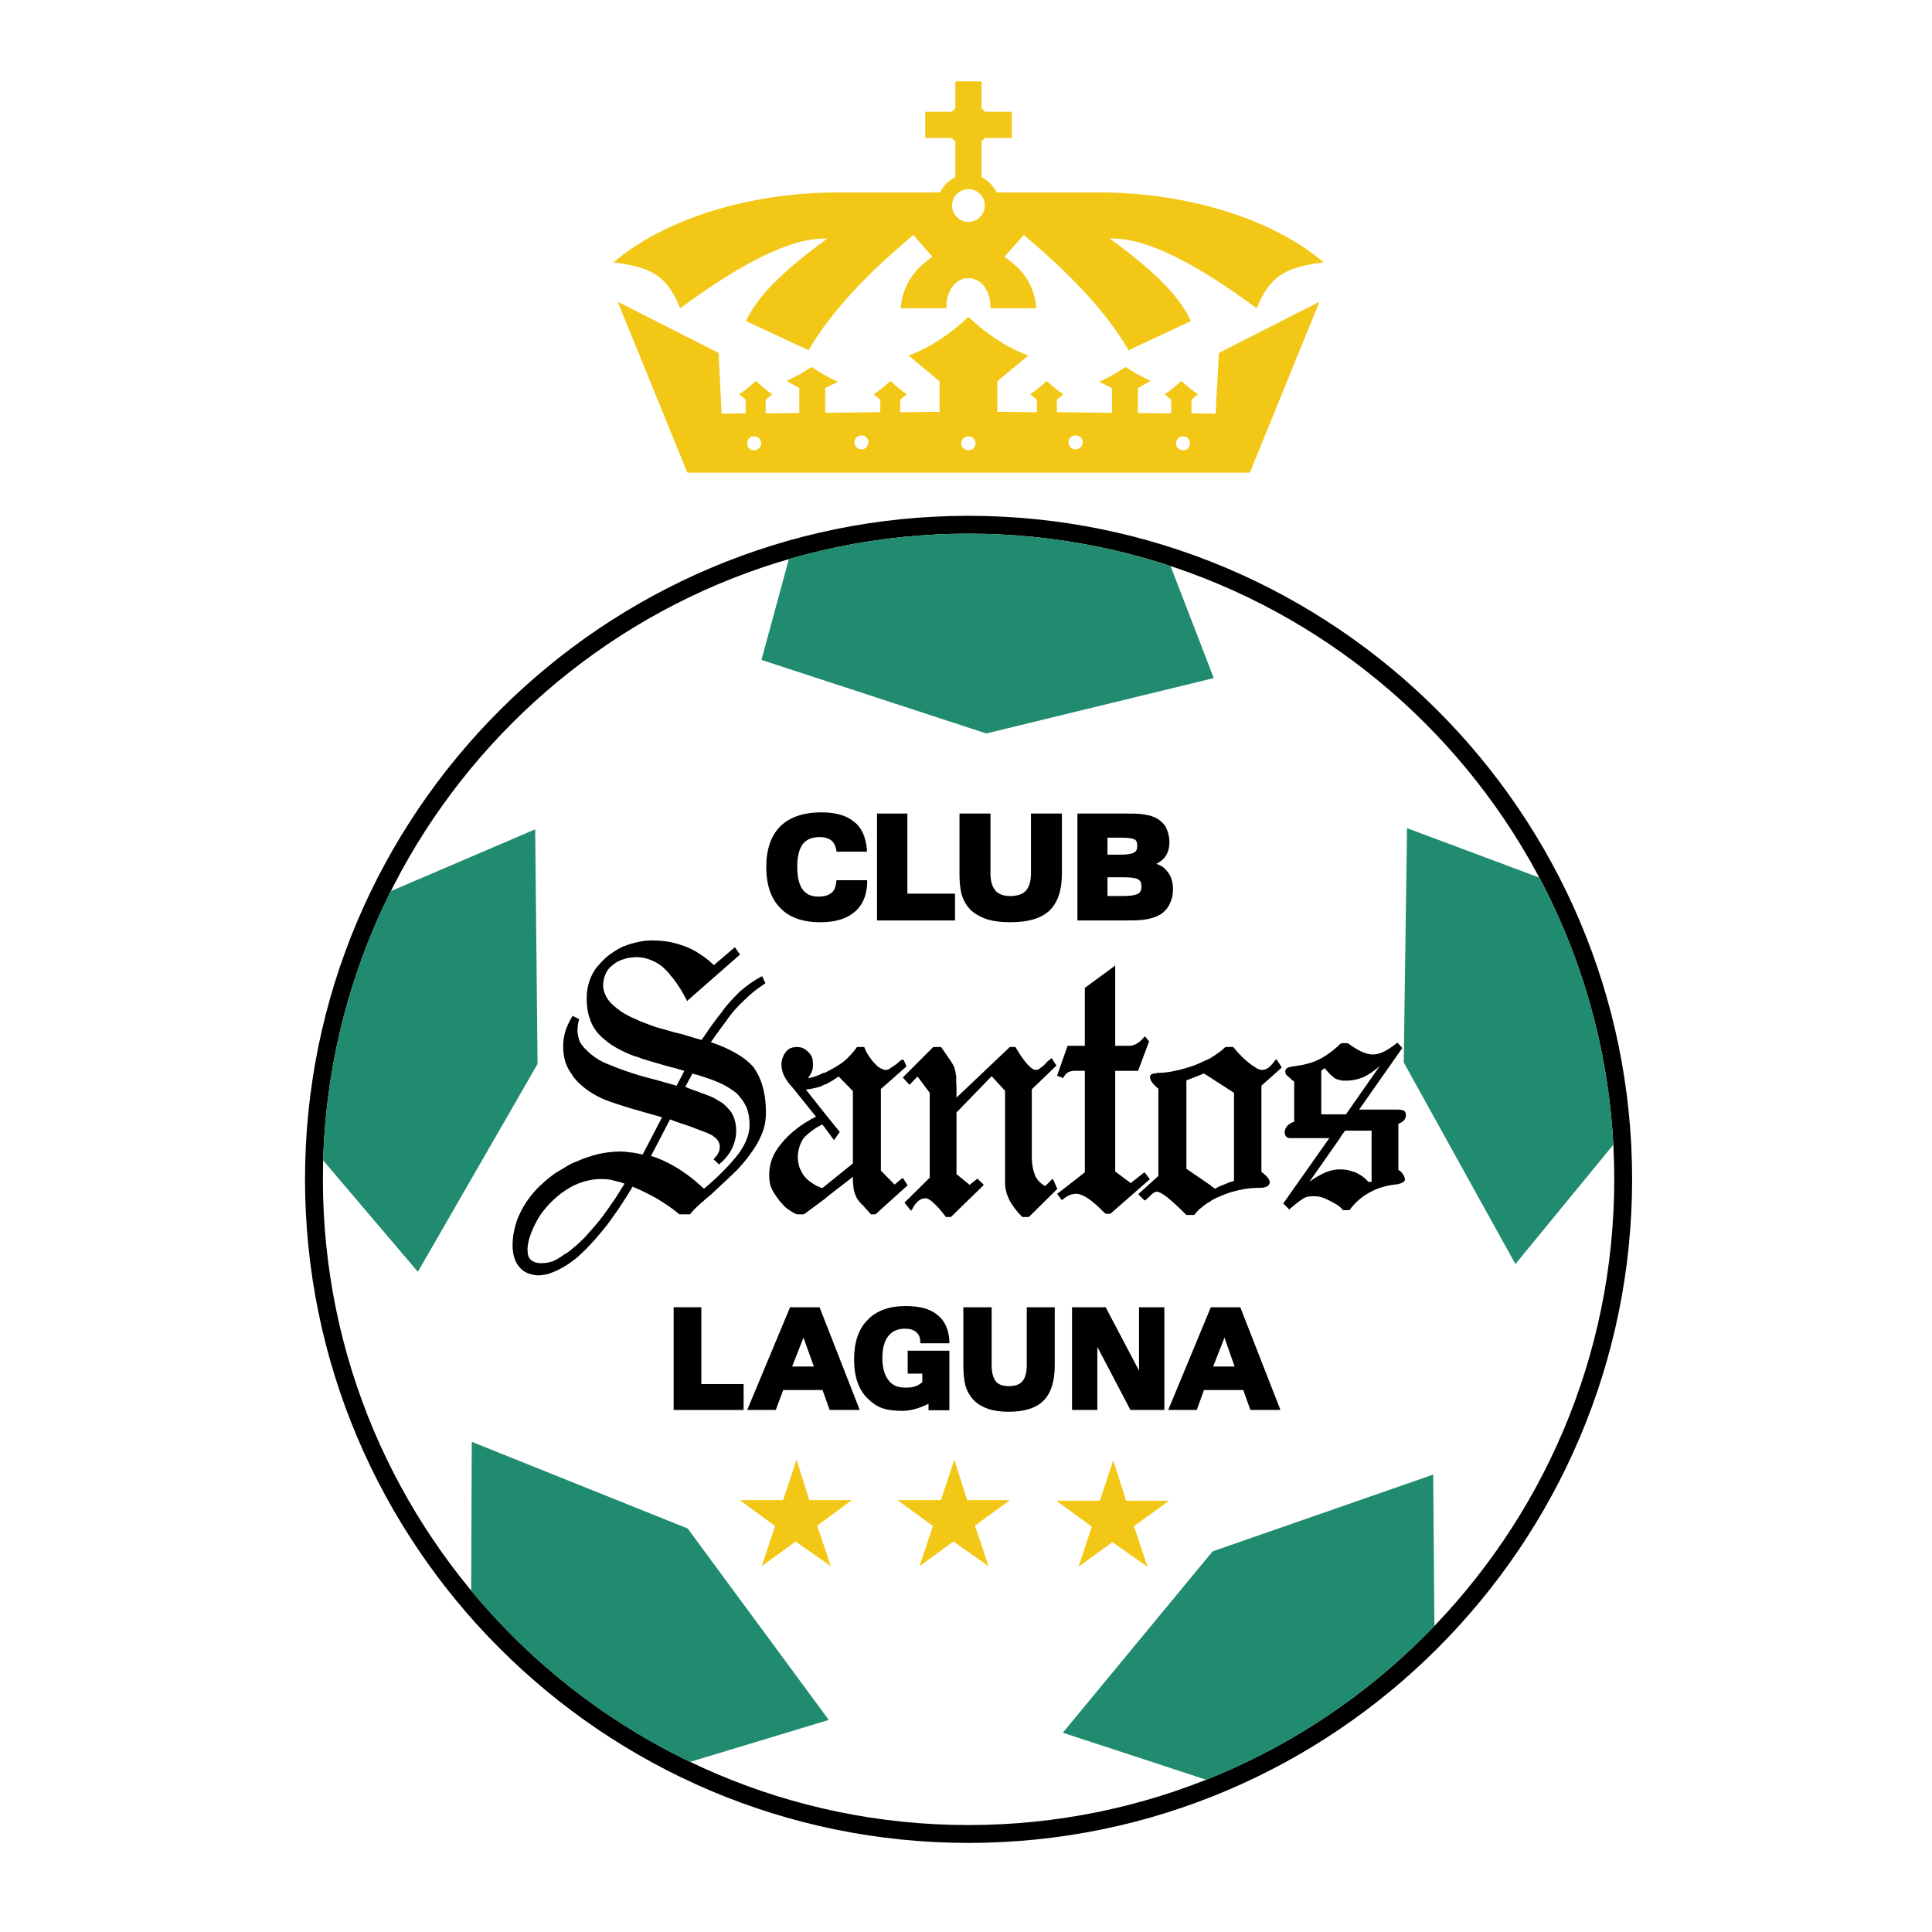 <?xml version="1.0" encoding="utf-8"?>
<!-- Generator: Adobe Illustrator 14.0.0, SVG Export Plug-In . SVG Version: 6.00 Build 43363)  -->
<!DOCTYPE svg PUBLIC "-//W3C//DTD SVG 1.1//EN" "http://www.w3.org/Graphics/SVG/1.1/DTD/svg11.dtd">
<svg version="1.1" id="Layer_1" xmlns="http://www.w3.org/2000/svg" xmlns:xlink="http://www.w3.org/1999/xlink" x="0px" y="0px"
	 width="192.756px" height="192.756px" viewBox="0 0 192.756 192.756" enable-background="new 0 0 192.756 192.756"
	 xml:space="preserve">
<polygon fill-rule="evenodd" clip-rule="evenodd" fill="#FFFFFF" points="0,0 192.756,0 192.756,192.756 0,192.756 0,0 "/>
<path fill-rule="evenodd" clip-rule="evenodd" fill="#F3C716" d="M68.576,47.154l-6.951-17.052l10.07,5.11l0.298,6.06l2.406-0.03
	v-1.367l-0.654-0.535c0.594-0.386,1.129-0.832,1.664-1.336c0.505,0.475,1.039,0.921,1.634,1.336l-0.653,0.535v1.367l3.356-0.03
	v-2.495l-1.277-0.713c0.951-0.446,1.782-0.892,2.495-1.396c0.772,0.535,1.663,1.04,2.644,1.485l-1.277,0.624v2.465l5.496-0.059
	v-1.248l-0.653-0.535c0.564-0.386,1.129-0.832,1.663-1.336c0.506,0.475,1.04,0.921,1.635,1.336l-0.654,0.535v1.248l3.922-0.03v-3.06
	l-3.09-2.555c2.317-0.891,4.248-2.228,5.971-3.862c1.724,1.634,3.654,2.971,5.972,3.862l-3.09,2.555v3.06l3.951,0.03v-1.248
	l-0.684-0.535c0.625-0.416,1.159-0.861,1.664-1.336c0.535,0.505,1.069,0.95,1.664,1.336l-0.654,0.535v1.248l5.496,0.059v-2.465
	l-1.277-0.624c0.98-0.445,1.872-0.95,2.645-1.485c0.713,0.505,1.544,0.951,2.495,1.396l-1.277,0.713v2.495l3.327,0.03v-1.367
	l-0.654-0.535c0.624-0.416,1.159-0.861,1.664-1.336c0.534,0.505,1.069,0.95,1.664,1.336l-0.654,0.535v1.367l2.406,0.03l0.327-6.06
	l10.041-5.11l-6.951,17.052H68.576L68.576,47.154z"/>
<path fill-rule="evenodd" clip-rule="evenodd" d="M96.619,51.462c-36.479,0-66.187,29.708-66.187,66.188
	c0,36.511,29.708,66.218,66.187,66.218c36.511,0,66.218-29.707,66.218-66.218C162.836,81.169,133.129,51.462,96.619,51.462
	L96.619,51.462z"/>
<path fill-rule="evenodd" clip-rule="evenodd" fill="#FFFFFF" d="M96.619,53.245c-35.499,0-64.404,28.905-64.404,64.405
	c0,35.53,28.905,64.436,64.404,64.436c35.53,0,64.436-28.905,64.436-64.436C161.054,82.149,132.149,53.245,96.619,53.245
	L96.619,53.245z"/>
<path fill-rule="evenodd" clip-rule="evenodd" d="M127.812,106.391l0.06,0.089l-0.06,0.09l-1.961,1.752v8.586
	c0.237,0.208,0.445,0.356,0.564,0.505c0.179,0.208,0.268,0.386,0.268,0.505c0,0.208-0.089,0.356-0.268,0.445
	c-0.148,0.09-0.386,0.148-0.683,0.148c-0.565,0-1.159,0.03-1.753,0.149c-0.595,0.118-1.159,0.267-1.724,0.475
	c-0.268,0.119-0.534,0.208-0.772,0.327c-0.237,0.089-0.445,0.208-0.683,0.356v0.029c-0.327,0.148-0.595,0.356-0.892,0.595
	c-0.268,0.208-0.505,0.445-0.713,0.713l-0.029,0.06h-0.832l-0.03-0.06c-0.771-0.772-1.396-1.337-1.871-1.723
	c-0.476-0.357-0.803-0.535-1.011-0.535c-0.089,0-0.178,0.029-0.296,0.089c-0.119,0.089-0.238,0.179-0.387,0.327
	c-0.119,0.119-0.237,0.237-0.297,0.297c-0.119,0.089-0.179,0.148-0.238,0.148h-0.06l-0.029-0.06l-0.476-0.476l-0.059-0.089
	l0.089-0.089l1.901-1.724v-8.703c-0.268-0.209-0.476-0.416-0.595-0.595c-0.148-0.179-0.237-0.386-0.237-0.564
	c0-0.06,0-0.089,0.029-0.119c0-0.059,0.03-0.089,0.06-0.118c0.03-0.03,0.089-0.06,0.148-0.06c0.03-0.03,0.06-0.03,0.09-0.06h0.06
	c0.029,0,0.059,0,0.118,0c0.029,0,0.089-0.029,0.119-0.029l0.059-0.03c0.595,0,1.188-0.06,1.813-0.208
	c0.624-0.119,1.308-0.326,1.99-0.564c0.356-0.148,0.684-0.297,0.98-0.445c0.179-0.06,0.327-0.148,0.476-0.208
	c0.327-0.208,0.624-0.386,0.861-0.564c0.268-0.179,0.505-0.387,0.684-0.564l0.089-0.029h0.713l0.03,0.029
	c0.297,0.356,0.594,0.684,0.861,0.951c0.297,0.297,0.594,0.534,0.861,0.742c0.268,0.179,0.475,0.327,0.684,0.445
	c0.178,0.089,0.356,0.119,0.475,0.119c0.179,0,0.387-0.06,0.595-0.208c0.237-0.178,0.445-0.416,0.683-0.742l0.119-0.119l0.089,0.119
	L127.812,106.391L127.812,106.391z"/>
<path fill-rule="evenodd" clip-rule="evenodd" fill="#FFFFFF" d="M123.118,117.828v-8.794l-2.436-1.574l-0.564-0.356l-1.753,0.684
	v8.822l2.437,1.664v0.029l0.416,0.298c0.356-0.208,0.713-0.356,1.039-0.476C122.583,117.977,122.88,117.888,123.118,117.828
	L123.118,117.828z"/>
<path fill-rule="evenodd" clip-rule="evenodd" d="M104.284,118.333l0.624-0.624l0.119-0.089l0.089,0.148l0.326,0.742l0.06,0.09
	l-0.06,0.06l-2.763,2.732l-0.089,0.03h-0.594l-0.03-0.03c-0.564-0.564-0.979-1.129-1.277-1.693
	c-0.268-0.564-0.416-1.129-0.416-1.693v-9.179l-1.337-1.456l-3.505,3.624v6.149l1.307,1.069l0.713-0.564l0.09-0.06l0.059,0.09
	l0.476,0.445l0.06,0.089l-0.06,0.089l-3.179,3.09l-0.059,0.03h-0.477l-0.029-0.06c-0.475-0.624-0.861-1.069-1.218-1.367
	c-0.327-0.297-0.564-0.445-0.772-0.445c-0.268,0-0.505,0.089-0.713,0.268c-0.238,0.178-0.445,0.476-0.623,0.832l-0.09,0.148
	l-0.119-0.119l-0.505-0.624l-0.06-0.089l0.09-0.06l2.436-2.406v-8.467L91.54,107.4l-0.713,0.743l-0.089,0.089l-0.09-0.089
	l-0.505-0.564l-0.06-0.06l0.06-0.09l2.94-2.94l0.09-0.029h0.713l0.029,0.029c0.416,0.594,0.743,1.069,0.98,1.426
	c0.208,0.327,0.327,0.564,0.356,0.713c0.06,0.179,0.089,0.327,0.089,0.476c0.03,0.089,0.03,0.148,0.061,0.237v0.03
	c0,0.089,0,0.237,0,0.416c0,0.178,0,0.386,0.029,0.683v1.04l5.288-5.021l0.059-0.029h0.535l0.029,0.06
	c0.446,0.742,0.832,1.307,1.188,1.692c0.327,0.357,0.595,0.535,0.803,0.535c0.089,0,0.178-0.03,0.237-0.03
	c0.06-0.029,0.118-0.059,0.148-0.089v-0.029c0.089-0.06,0.148-0.089,0.237-0.148c0.06-0.06,0.149-0.119,0.208-0.179
	c0.089-0.118,0.208-0.208,0.297-0.326c0.119-0.09,0.238-0.208,0.357-0.297l0.118-0.09l0.06,0.119l0.356,0.564l0.06,0.06
	l-0.089,0.089l-2.377,2.287v6.744c0,0.802,0.148,1.426,0.356,1.931C103.541,117.798,103.868,118.125,104.284,118.333
	L104.284,118.333z"/>
<path fill-rule="evenodd" clip-rule="evenodd" d="M112.81,118.036l1.277-1.01l0.089-0.06l0.089,0.089l0.387,0.505l0.059,0.089
	l-0.059,0.06l-3.832,3.357l-0.06,0.029h-0.416l-0.09-0.029c-0.653-0.684-1.247-1.188-1.723-1.516
	c-0.476-0.297-0.861-0.445-1.129-0.445c-0.237,0-0.445,0.029-0.653,0.118c-0.237,0.09-0.476,0.238-0.713,0.446l-0.089,0.06
	l-0.09-0.09l-0.326-0.445l-0.06-0.089l0.089-0.06l2.674-2.079v-10.131h-1.01c-0.268,0-0.476,0.06-0.654,0.148
	c-0.208,0.119-0.326,0.268-0.445,0.476l-0.06,0.119l-0.089-0.06l-0.387-0.148l-0.118-0.03l0.029-0.118l0.98-2.793l0.03-0.089h1.723
	v-5.793l0.06-0.029l2.792-2.05l0.179-0.148v8.021h1.366c0.268,0,0.505-0.06,0.772-0.208c0.237-0.119,0.476-0.356,0.742-0.653
	l0.09-0.089l0.089,0.118l0.268,0.327l0.06,0.06l-0.03,0.059l-1.039,2.793l-0.03,0.089h-2.287v10.041L112.81,118.036L112.81,118.036z
	"/>
<path fill-rule="evenodd" clip-rule="evenodd" d="M89.251,118.185l0.713-0.595l0.09-0.059l0.089,0.089l0.356,0.564l0.06,0.06
	l-0.089,0.089l-3.09,2.792l-0.089,0.03h-0.416l-0.03-0.06c-0.267-0.297-0.505-0.535-0.684-0.772
	c-0.148-0.119-0.267-0.237-0.355-0.356c-0.148-0.178-0.268-0.327-0.357-0.505c-0.088-0.179-0.148-0.356-0.207-0.535
	c-0.06-0.178-0.09-0.416-0.119-0.713c-0.029-0.237-0.029-0.475-0.029-0.802l-2.645,2.05v0.029l-2.198,1.634l-0.089,0.03h-0.564
	c-0.119,0-0.238-0.06-0.416-0.148c-0.178-0.09-0.356-0.238-0.594-0.387h-0.029c-0.209-0.178-0.417-0.386-0.625-0.624
	c-0.207-0.237-0.416-0.505-0.594-0.802c-0.208-0.268-0.356-0.594-0.476-0.921c-0.089-0.326-0.119-0.713-0.119-1.1
	c0-0.505,0.09-1.039,0.298-1.604c0.208-0.505,0.505-1.01,0.92-1.485c0.417-0.535,0.951-1.04,1.575-1.516
	c0.535-0.416,1.159-0.802,1.872-1.158l-2.317-2.882c-0.386-0.386-0.653-0.802-0.862-1.188c-0.178-0.386-0.268-0.771-0.268-1.129
	c0-0.297,0.061-0.534,0.149-0.742c0.089-0.237,0.208-0.416,0.327-0.564c0.148-0.179,0.326-0.297,0.504-0.356
	c0.179-0.06,0.357-0.089,0.595-0.089c0.179,0,0.356,0.029,0.505,0.089c0.178,0.06,0.356,0.178,0.506,0.326
	c0.207,0.179,0.355,0.357,0.445,0.565c0.089,0.237,0.119,0.475,0.119,0.771c0,0.238-0.03,0.476-0.119,0.714
	c-0.09,0.207-0.208,0.415-0.387,0.653c0.208-0.03,0.416-0.09,0.624-0.149c0.297-0.089,0.624-0.237,0.921-0.386h0.06
	c0.03,0,0.03,0,0.06,0c0,0,0,0,0.029-0.029h0.029c0.297-0.148,0.595-0.327,0.892-0.476c0.298-0.178,0.595-0.356,0.861-0.564
	c0.298-0.208,0.534-0.476,0.772-0.713c0.238-0.268,0.445-0.505,0.624-0.772l0.03-0.029h0.713l0.029,0.06
	c0.119,0.326,0.268,0.594,0.445,0.861c0.179,0.268,0.387,0.534,0.595,0.742c0.208,0.238,0.415,0.387,0.594,0.476
	s0.327,0.148,0.476,0.148c0.06,0,0.119,0,0.207-0.03c0.061-0.029,0.119-0.059,0.209-0.089c0-0.029,0.029-0.029,0.089-0.089
	c0.148-0.089,0.356-0.208,0.624-0.416c0.089-0.089,0.208-0.178,0.268-0.237c0.089-0.089,0.148-0.089,0.148-0.119l0.237-0.06
	l0.268,0.624l0.03,0.06l-0.061,0.06l-2.495,2.198v8.14L89.251,118.185L89.251,118.185z"/>
<path fill-rule="evenodd" clip-rule="evenodd" fill="#FFFFFF" d="M85.093,116.075v-7.219l-1.426-1.456
	c-0.238,0.179-0.446,0.297-0.625,0.416c-0.236,0.119-0.416,0.238-0.623,0.356H82.39c-0.148,0.03-0.268,0.089-0.357,0.148
	c-0.029,0.03-0.059,0.03-0.089,0.03v0.029c-0.237,0.06-0.505,0.148-0.802,0.208c-0.238,0.06-0.476,0.089-0.743,0.119l2.05,2.584
	l1.277,1.575l0.061,0.089l-0.061,0.06l-0.416,0.594l-0.089,0.148l-0.118-0.148l-0.832-1.129l-0.238-0.297
	c-0.445,0.237-0.832,0.476-1.129,0.713c-0.355,0.268-0.623,0.505-0.802,0.772c-0.148,0.237-0.267,0.505-0.356,0.802
	c-0.09,0.298-0.148,0.624-0.148,0.98c0,0.327,0.059,0.653,0.148,0.98c0.119,0.297,0.268,0.595,0.475,0.891
	c0.209,0.268,0.477,0.506,0.803,0.714c0.297,0.208,0.624,0.386,1.01,0.505l0.268-0.208L85.093,116.075L85.093,116.075z"/>
<path fill-rule="evenodd" clip-rule="evenodd" d="M140.259,111.292c0,0.179-0.06,0.356-0.208,0.505
	c-0.119,0.119-0.297,0.238-0.535,0.327v4.604c0.06,0.03,0.119,0.06,0.179,0.119c0.089,0.06,0.179,0.148,0.237,0.268
	c0.089,0.089,0.148,0.207,0.179,0.297c0.029,0.089,0.06,0.178,0.06,0.268c0,0.118-0.09,0.208-0.238,0.297h0.03
	c-0.119,0.06-0.298,0.118-0.535,0.178c-1.039,0.09-1.931,0.356-2.703,0.772c-0.802,0.416-1.485,1.01-2.05,1.753l-0.03,0.06h-0.653
	l-0.059-0.06c-0.06-0.089-0.119-0.148-0.209-0.237c-0.059-0.03-0.118-0.09-0.148-0.119c-0.06-0.029-0.119-0.089-0.178-0.119
	c-0.208-0.118-0.445-0.268-0.743-0.415c-0.297-0.149-0.564-0.268-0.832-0.356c-0.267-0.06-0.534-0.09-0.772-0.09
	c-0.237,0-0.445,0.03-0.623,0.06c-0.208,0.06-0.387,0.148-0.535,0.268c-0.148,0.089-0.327,0.208-0.534,0.386
	c-0.179,0.148-0.387,0.327-0.654,0.535l-0.089,0.089l-0.06-0.089l-0.445-0.445l-0.089-0.06l0.06-0.09l4.545-6.446h-3.862
	c-0.178,0-0.326-0.029-0.445-0.148c-0.09-0.119-0.148-0.268-0.148-0.445c0-0.119,0.029-0.237,0.089-0.356s0.119-0.238,0.237-0.327
	v-0.029c0.119-0.06,0.208-0.149,0.327-0.208c0.089-0.06,0.179-0.089,0.297-0.119v-4.011c-0.06-0.029-0.089-0.06-0.118-0.089
	c-0.09-0.06-0.179-0.119-0.238-0.208c-0.118-0.089-0.178-0.148-0.237-0.208c-0.089-0.06-0.119-0.089-0.179-0.148l-0.029-0.029
	c-0.03-0.06-0.06-0.119-0.06-0.179c-0.03-0.06-0.03-0.118-0.03-0.178c0-0.149,0.09-0.268,0.268-0.356
	c0.179-0.06,0.416-0.119,0.714-0.148c0.415-0.06,0.831-0.119,1.218-0.238c0.386-0.089,0.772-0.237,1.129-0.416
	c0.326-0.148,0.624-0.326,0.95-0.564c0.356-0.237,0.684-0.505,1.069-0.861c0-0.029,0.06-0.06,0.09-0.089
	c0.059-0.06,0.118-0.089,0.178-0.119h0.06h0.476h0.089c0.505,0.387,0.98,0.653,1.396,0.861c0.415,0.179,0.772,0.268,1.099,0.268
	c0.327,0,0.684-0.089,1.069-0.268c0.416-0.208,0.832-0.475,1.308-0.861l0.089-0.06l0.06,0.09l0.356,0.386l0.06,0.089l-0.06,0.06
	l-4.248,6.061h3.802c0.268,0,0.477,0.029,0.624,0.089c0.149,0.089,0.238,0.208,0.238,0.416V111.292L140.259,111.292z"/>
<path fill-rule="evenodd" clip-rule="evenodd" fill="#FFFFFF" d="M136.843,117.917v-5.109h-2.645l-0.476,0.653h0.03l-3.119,4.456
	c0.505-0.386,0.98-0.653,1.426-0.861c0.564-0.268,1.1-0.387,1.574-0.387h0.06c0.238,0,0.476,0.03,0.743,0.06
	c0.237,0.06,0.505,0.148,0.772,0.238h0.029c0.268,0.148,0.534,0.267,0.742,0.445c0.208,0.148,0.387,0.297,0.535,0.505H136.843
	L136.843,117.917z"/>
<path fill-rule="evenodd" clip-rule="evenodd" fill="#FFFFFF" d="M131.822,111.174h2.466l3.327-4.754v-0.029
	c-0.534,0.476-1.069,0.832-1.574,1.069c-0.564,0.237-1.129,0.356-1.663,0.356c-0.149,0-0.268,0-0.416,0
	c-0.119,0-0.238-0.029-0.356-0.089c-0.06,0-0.119,0-0.179-0.03c-0.089-0.029-0.119-0.059-0.178-0.089h-0.03
	c-0.148-0.089-0.297-0.237-0.505-0.416c-0.179-0.178-0.356-0.386-0.564-0.623l-0.327,0.267V111.174L131.822,111.174z"/>
<path fill-rule="evenodd" clip-rule="evenodd" d="M70.922,103.984c1.01,0.327,1.842,0.713,2.555,1.129
	c0.772,0.445,1.367,0.95,1.783,1.456v0.029c0.386,0.564,0.683,1.218,0.861,1.931c0.207,0.743,0.297,1.574,0.297,2.496
	c0,0.505-0.059,1.039-0.208,1.544c-0.148,0.505-0.386,1.011-0.653,1.516c-0.297,0.505-0.624,0.95-0.951,1.396
	c-0.356,0.445-0.713,0.891-1.1,1.277c-0.385,0.386-0.801,0.772-1.247,1.188c-0.445,0.415-0.921,0.86-1.426,1.336h-0.03
	c-0.148,0.119-0.297,0.268-0.445,0.387c-0.148,0.148-0.297,0.267-0.445,0.386c-0.268,0.238-0.476,0.446-0.654,0.624
	c-0.178,0.178-0.297,0.327-0.385,0.445l-0.03,0.03h-1.04l-0.06-0.03c-0.624-0.534-1.337-1.01-2.108-1.485
	c-0.773-0.445-1.605-0.861-2.525-1.247c-0.387,0.683-0.803,1.307-1.188,1.901c-0.416,0.653-0.862,1.218-1.248,1.782
	c-0.445,0.564-0.861,1.069-1.277,1.545c-0.416,0.475-0.802,0.891-1.188,1.247c-0.178,0.179-0.327,0.327-0.505,0.476
	c-0.148,0.148-0.327,0.268-0.475,0.387c-0.238,0.178-0.475,0.356-0.713,0.505s-0.475,0.267-0.684,0.386
	c-0.386,0.208-0.772,0.356-1.128,0.476c-0.357,0.089-0.683,0.148-1.04,0.148c-0.832-0.06-1.456-0.327-1.871-0.861
	c-0.417-0.476-0.654-1.218-0.654-2.14c0-0.891,0.178-1.752,0.475-2.584c0.327-0.832,0.772-1.634,1.396-2.406
	c0.327-0.416,0.713-0.832,1.129-1.188c0.416-0.386,0.861-0.743,1.336-1.069c0.268-0.148,0.535-0.327,0.802-0.476
	c0.268-0.178,0.535-0.326,0.832-0.476c0.238-0.089,0.505-0.208,0.743-0.297c0.237-0.118,0.505-0.207,0.772-0.297
	c0.535-0.178,1.07-0.326,1.604-0.416c0.564-0.089,1.099-0.148,1.634-0.148c0.297,0,0.653,0.03,1.07,0.089
	c0.355,0.03,0.742,0.119,1.188,0.208l1.932-3.713c-1.159-0.327-2.17-0.624-3.031-0.862c-1.068-0.326-1.9-0.594-2.524-0.831
	s-1.159-0.535-1.664-0.861c-0.535-0.356-1.01-0.772-1.426-1.219h0.03c-0.119-0.089-0.208-0.237-0.297-0.356
	c-0.03-0.029-0.06-0.089-0.06-0.118c-0.297-0.387-0.535-0.832-0.684-1.308c-0.148-0.475-0.208-0.98-0.208-1.545
	c0-0.475,0.059-0.95,0.208-1.455c0.149-0.476,0.386-0.98,0.684-1.485l0.029-0.089l0.119,0.06l0.475,0.236l0.089,0.03l-0.03,0.089
	c-0.06,0.208-0.089,0.387-0.119,0.564c0,0.148-0.03,0.298-0.03,0.416c0,0.416,0.089,0.772,0.208,1.129
	c0.148,0.327,0.386,0.624,0.683,0.892c0.268,0.297,0.624,0.564,1.01,0.832c0.356,0.237,0.772,0.445,1.247,0.623
	c0.477,0.208,0.951,0.387,1.457,0.564c0.504,0.179,1.039,0.356,1.544,0.506c0.535,0.147,1.129,0.326,1.753,0.475
	c0.623,0.179,1.277,0.357,1.99,0.564l0.772-1.485c-0.237-0.06-0.595-0.178-1.129-0.326c-0.149-0.03-0.237-0.06-0.268-0.06
	c-0.297-0.089-0.534-0.148-0.743-0.208c-0.534-0.148-1.01-0.297-1.515-0.445c-0.356-0.09-0.683-0.208-0.979-0.327
	c-0.328-0.089-0.625-0.208-0.922-0.327c-0.623-0.268-1.188-0.564-1.693-0.891c-0.534-0.356-0.98-0.743-1.366-1.159
	c-0.356-0.416-0.653-0.92-0.832-1.515c-0.208-0.564-0.297-1.218-0.297-1.99c0-0.595,0.089-1.188,0.268-1.693
	c0.178-0.535,0.445-1.04,0.802-1.485h0.029h-0.029h0.029c0.327-0.416,0.713-0.802,1.129-1.129c0.446-0.327,0.922-0.624,1.426-0.861
	h0.031c0.504-0.208,1.009-0.356,1.484-0.446c0.476-0.119,0.951-0.148,1.426-0.148c0.892,0,1.723,0.119,2.525,0.357
	c0.802,0.237,1.545,0.563,2.229,1.039c0.268,0.178,0.534,0.356,0.742,0.535c0.208,0.178,0.416,0.355,0.594,0.534l1.99-1.693
	l0.09-0.089l0.089,0.089l0.386,0.564l0.061,0.089l-0.09,0.06l-3.832,3.357l-1.248,1.099l-0.119,0.119l-0.059-0.148
	c-0.268-0.506-0.506-0.951-0.772-1.337c-0.297-0.446-0.564-0.832-0.862-1.129v-0.03c-0.236-0.297-0.504-0.564-0.771-0.802
	c-0.268-0.208-0.535-0.386-0.803-0.505c-0.267-0.119-0.505-0.237-0.771-0.297c-0.297-0.09-0.564-0.119-0.861-0.148
	c-0.535,0-1.011,0.059-1.426,0.208c-0.417,0.118-0.803,0.326-1.1,0.594c-0.327,0.237-0.564,0.534-0.713,0.892
	c-0.148,0.356-0.238,0.742-0.238,1.188c0.029,0.445,0.178,0.831,0.387,1.188c0.207,0.356,0.534,0.684,0.95,1.011
	c0.268,0.207,0.534,0.415,0.861,0.594s0.653,0.356,1.04,0.505c0.356,0.179,0.713,0.327,1.069,0.446
	c0.356,0.147,0.713,0.267,1.069,0.386c0.297,0.089,0.624,0.178,0.951,0.268c0.504,0.148,1.039,0.297,1.574,0.415H68.1
	c0.297,0.119,0.713,0.209,1.04,0.327c0.297,0.09,0.534,0.148,0.713,0.208h0.03c0.029,0,0.059,0.03,0.088,0.03c0,0,0,0,0.03,0
	c0.386-0.565,0.743-1.07,1.069-1.545c0.356-0.476,0.684-0.921,0.98-1.277c0.268-0.416,0.595-0.772,0.892-1.1
	s0.594-0.624,0.892-0.921c0.326-0.268,0.652-0.534,0.98-0.772c0.355-0.237,0.713-0.476,1.099-0.683l0.118-0.06l0.061,0.118
	l0.236,0.505l0.031,0.09l-0.09,0.06c-0.387,0.267-0.742,0.505-1.07,0.771c-0.326,0.268-0.623,0.535-0.92,0.832
	c-0.327,0.297-0.594,0.564-0.861,0.861c-0.268,0.298-0.535,0.624-0.772,0.951c-0.03,0.029-0.06,0.089-0.089,0.148
	C72.111,102.32,71.546,103.063,70.922,103.984L70.922,103.984z"/>
<path fill-rule="evenodd" clip-rule="evenodd" fill="#FFFFFF" d="M73.715,115.065c0.356-0.505,0.623-0.98,0.802-1.456
	s0.268-0.921,0.268-1.337c0-0.653-0.089-1.247-0.298-1.782c-0.237-0.505-0.563-0.98-0.98-1.396c-0.385-0.326-0.891-0.653-1.484-0.95
	c-0.624-0.298-1.367-0.564-2.229-0.832c-0.119-0.06-0.268-0.089-0.445-0.119c-0.09-0.029-0.179-0.06-0.268-0.089l-0.713,1.337
	c0.208,0.089,0.445,0.179,0.684,0.268c0.268,0.089,0.564,0.208,0.832,0.297c0.059,0.029,0.088,0.06,0.118,0.06
	s0.06,0.029,0.06,0.029h0.06c0.327,0.119,0.624,0.238,0.921,0.356c0.297,0.149,0.535,0.297,0.772,0.445
	c0.237,0.119,0.445,0.298,0.624,0.476c0.208,0.208,0.416,0.445,0.564,0.654v0.029c0.297,0.476,0.445,1.099,0.445,1.782
	c0,0.594-0.148,1.188-0.416,1.753c-0.268,0.535-0.653,1.04-1.218,1.515l-0.06,0.09l-0.089-0.09l-0.386-0.356l-0.09-0.089l0.09-0.089
	c0.178-0.208,0.326-0.387,0.415-0.595c0.089-0.178,0.119-0.386,0.119-0.564c0-0.208-0.06-0.415-0.179-0.594
	c-0.119-0.208-0.326-0.356-0.564-0.535c-0.178-0.089-0.356-0.178-0.564-0.267c-0.207-0.09-0.445-0.179-0.713-0.268
	c-0.178-0.06-0.356-0.148-0.535-0.208c-0.178-0.06-0.355-0.148-0.563-0.208c-0.327-0.119-0.624-0.208-0.892-0.297
	c-0.445-0.148-0.742-0.268-0.951-0.356l-1.9,3.653c0.742,0.209,1.515,0.564,2.347,1.04c0.831,0.476,1.723,1.129,2.614,1.931
	c0.059,0.06,0.089,0.09,0.148,0.149c0.06,0.029,0.119,0.089,0.179,0.148c0.772-0.653,1.455-1.278,2.02-1.872
	C72.854,116.135,73.329,115.57,73.715,115.065L73.715,115.065z"/>
<path fill-rule="evenodd" clip-rule="evenodd" fill="#FFFFFF" d="M59.426,122.225c0.534-0.624,1.039-1.308,1.515-2.021
	c0.476-0.653,0.921-1.366,1.366-2.109c-0.148-0.059-0.326-0.118-0.534-0.178c-0.237-0.06-0.534-0.119-0.832-0.208
	c-1.218-0.208-2.466,0-3.624,0.535c-1.159,0.563-2.288,1.485-3.238,2.732c-0.386,0.535-0.98,1.575-1.278,2.614
	c-0.148,0.505-0.208,1.011-0.148,1.426c0.029,0.387,0.237,0.714,0.594,0.862c0.179,0.089,0.416,0.148,0.743,0.148
	c0.446,0,0.772-0.06,1.129-0.179c0.356-0.148,0.743-0.356,1.248-0.742h0.029c0.119-0.06,0.238-0.148,0.357-0.238
	c0.119-0.089,0.237-0.178,0.327-0.267c0.386-0.298,0.802-0.684,1.188-1.07C58.653,123.115,59.04,122.67,59.426,122.225
	L59.426,122.225z"/>
<path fill-rule="evenodd" clip-rule="evenodd" fill="#F3C716" d="M96.619,27.755c1.308,0,2.229,1.248,2.199,3h4.575
	c-0.209-2.465-1.456-3.951-3.18-5.139l1.932-2.168c4.277,3.594,8.021,7.337,10.457,11.497l6.209-2.912
	c-1.248-2.822-4.427-5.555-8.081-8.229c3.595-0.149,8.645,2.525,14.646,6.951c1.308-3.149,2.763-4.099,6.685-4.575
	c-5.109-4.367-13.636-6.981-22.459-6.981H99.442c-0.327-0.654-0.862-1.188-1.516-1.515V14.09c0.119-0.089,0.237-0.208,0.327-0.327
	h2.703v-2.614h-2.703c-0.09-0.119-0.208-0.238-0.327-0.356V8.119h-2.614v2.674c-0.119,0.119-0.238,0.238-0.356,0.356h-2.644v2.614
	h2.644c0.118,0.119,0.237,0.238,0.356,0.327v3.595c-0.684,0.327-1.218,0.861-1.515,1.515h-10.13c-8.853,0-17.35,2.614-22.459,6.981
	c3.921,0.476,5.377,1.426,6.654,4.575c6.001-4.426,11.08-7.1,14.676-6.951c-3.654,2.674-6.833,5.407-8.11,8.229l6.238,2.912
	c2.437-4.159,6.179-7.902,10.457-11.497l1.901,2.168c-1.693,1.188-2.941,2.674-3.179,5.139h4.575
	C94.391,29.003,95.312,27.755,96.619,27.755L96.619,27.755z"/>
<path fill-rule="evenodd" clip-rule="evenodd" fill="#FFFFFF" d="M96.619,18.873c0.892,0,1.635,0.713,1.635,1.634
	c0,0.892-0.743,1.634-1.635,1.634c-0.891,0-1.633-0.743-1.633-1.634C94.986,19.586,95.728,18.873,96.619,18.873L96.619,18.873z"/>
<path fill-rule="evenodd" clip-rule="evenodd" fill="#FFFFFF" d="M85.955,44.837c-0.387,0-0.713-0.327-0.713-0.713
	c0-0.386,0.326-0.684,0.713-0.684c0.386,0,0.684,0.297,0.684,0.684C86.638,44.51,86.34,44.837,85.955,44.837L85.955,44.837z"/>
<path fill-rule="evenodd" clip-rule="evenodd" fill="#FFFFFF" d="M75.23,44.926c-0.386,0-0.683-0.297-0.683-0.683
	c0-0.416,0.297-0.713,0.683-0.713s0.713,0.297,0.713,0.713C75.943,44.629,75.616,44.926,75.23,44.926L75.23,44.926z"/>
<path fill-rule="evenodd" clip-rule="evenodd" fill="#FFFFFF" d="M96.619,44.926c0.387,0,0.713-0.297,0.713-0.683
	c0-0.416-0.326-0.713-0.713-0.713c-0.385,0-0.713,0.297-0.713,0.713C95.906,44.629,96.234,44.926,96.619,44.926L96.619,44.926z"/>
<path fill-rule="evenodd" clip-rule="evenodd" fill="#FFFFFF" d="M107.314,44.837c0.386,0,0.713-0.327,0.713-0.713
	c0-0.386-0.327-0.684-0.713-0.684c-0.387,0-0.713,0.297-0.713,0.684C106.601,44.51,106.927,44.837,107.314,44.837L107.314,44.837z"
	/>
<path fill-rule="evenodd" clip-rule="evenodd" fill="#FFFFFF" d="M118.038,44.926c0.387,0,0.684-0.297,0.684-0.683
	c0-0.416-0.297-0.713-0.684-0.713c-0.386,0-0.713,0.297-0.713,0.713C117.325,44.629,117.652,44.926,118.038,44.926L118.038,44.926z"
	/>
<path fill-rule="evenodd" clip-rule="evenodd" fill="#218B6F" d="M38.958,88.923c-4.04,8.14-6.446,17.23-6.714,26.855l9.447,11.11
	l11.942-20.735l-0.238-23.41L38.958,88.923L38.958,88.923z"/>
<path fill-rule="evenodd" clip-rule="evenodd" fill="#218B6F" d="M47.008,158.705c5.941,7.159,13.368,13.012,21.835,17.082
	l13.844-4.189l-14.081-19.102l-21.538-8.645L47.008,158.705L47.008,158.705z"/>
<path fill-rule="evenodd" clip-rule="evenodd" fill="#218B6F" d="M120.355,177.569c8.675-3.446,16.398-8.734,22.756-15.329
	l-0.118-15.121l-22.014,7.664l-14.942,18.092L120.355,177.569L120.355,177.569z"/>
<path fill-rule="evenodd" clip-rule="evenodd" fill="#218B6F" d="M160.965,114.203c-0.505-9.595-3.119-18.626-7.397-26.647
	l-13.189-4.931l-0.327,23.379l11.14,20.112L160.965,114.203L160.965,114.203z"/>
<path fill-rule="evenodd" clip-rule="evenodd" fill="#218B6F" d="M96.619,53.245c-6.208,0-12.209,0.891-17.912,2.525L75.973,65.84
	l22.429,7.338l22.696-5.525l-4.308-11.17C110.433,54.373,103.66,53.245,96.619,53.245L96.619,53.245z"/>
<path fill-rule="evenodd" clip-rule="evenodd" d="M107.492,91.834V81.169h4.843c0.594,0,1.129,0,1.604,0.059
	c0.445,0.06,0.861,0.148,1.218,0.297c0.475,0.208,0.861,0.535,1.129,0.95c0.237,0.446,0.386,0.98,0.386,1.545
	c0,0.654-0.178,1.188-0.534,1.604c-0.208,0.208-0.476,0.416-0.772,0.564c0.386,0.119,0.742,0.327,0.98,0.624
	c0.445,0.446,0.683,1.1,0.683,1.901c0,0.505-0.089,0.951-0.268,1.337c-0.148,0.386-0.415,0.742-0.742,1.01
	c-0.445,0.356-0.98,0.534-1.604,0.653c-0.595,0.119-1.278,0.119-2.08,0.119H107.492L107.492,91.834z"/>
<path fill-rule="evenodd" clip-rule="evenodd" fill="#FFFFFF" d="M110.493,87.526v1.872h1.515c0.684,0,1.188-0.06,1.485-0.209
	c0.268-0.118,0.387-0.356,0.387-0.742c0-0.416-0.119-0.624-0.387-0.742c-0.326-0.149-0.832-0.179-1.485-0.179H110.493
	L110.493,87.526z"/>
<path fill-rule="evenodd" clip-rule="evenodd" fill="#FFFFFF" d="M110.493,83.575v1.693h1.337c0.594,0,1.04-0.059,1.307-0.208
	c0.237-0.119,0.327-0.327,0.327-0.683s-0.09-0.564-0.327-0.653c-0.267-0.119-0.713-0.149-1.307-0.149H110.493L110.493,83.575z"/>
<path fill-rule="evenodd" clip-rule="evenodd" d="M95.728,81.169h3.09v5.971c0,0.773,0.178,1.337,0.505,1.723
	c0.297,0.356,0.802,0.535,1.455,0.535c0.713,0,1.248-0.179,1.575-0.535c0.326-0.356,0.505-0.95,0.505-1.723v-5.971h3.09v6
	c0,1.663-0.416,2.882-1.248,3.684c-0.861,0.803-2.169,1.159-3.922,1.159c-0.861,0-1.604-0.09-2.228-0.268
	c-0.653-0.208-1.188-0.505-1.604-0.862c-0.477-0.445-0.803-0.98-0.981-1.574c-0.179-0.624-0.237-1.307-0.237-2.139V81.169
	L95.728,81.169z"/>
<polygon fill-rule="evenodd" clip-rule="evenodd" points="87.5,91.834 87.5,81.169 90.529,81.169 90.529,89.16 95.283,89.16 
	95.283,91.834 87.5,91.834 "/>
<path fill-rule="evenodd" clip-rule="evenodd" d="M86.519,87.823v0.238c-0.029,1.277-0.476,2.287-1.277,2.94
	c-0.803,0.684-1.932,1.011-3.416,1.011c-1.724,0-3.09-0.476-3.98-1.427c-0.922-0.92-1.397-2.317-1.397-4.069
	c0-1.783,0.476-3.149,1.427-4.1c0.92-0.891,2.287-1.367,4.069-1.367c1.396,0,2.495,0.297,3.238,0.921
	c0.772,0.564,1.188,1.515,1.308,2.762v0.238h-3.031l-0.029-0.208c-0.089-0.416-0.237-0.713-0.505-0.921
	c-0.268-0.208-0.653-0.327-1.129-0.327c-0.772,0-1.337,0.238-1.693,0.684c-0.356,0.476-0.564,1.218-0.564,2.258
	s0.179,1.782,0.535,2.288c0.356,0.475,0.86,0.712,1.574,0.712c0.564,0,0.979-0.118,1.277-0.356c0.297-0.207,0.445-0.564,0.505-1.099
	l0.029-0.179H86.519L86.519,87.823z"/>
<polygon fill-rule="evenodd" clip-rule="evenodd" points="67.209,140.673 67.209,130.424 69.971,130.424 69.971,138.088 
	74.19,138.088 74.19,140.673 67.209,140.673 "/>
<path fill-rule="evenodd" clip-rule="evenodd" d="M96.115,130.424h2.821v5.764c0,0.742,0.149,1.276,0.416,1.634
	c0.268,0.326,0.713,0.475,1.277,0.475c0.624,0,1.07-0.148,1.367-0.475c0.297-0.357,0.445-0.892,0.445-1.634v-5.764h2.792v5.764
	c0,1.604-0.355,2.762-1.099,3.534c-0.772,0.772-1.932,1.129-3.506,1.129c-0.742,0-1.426-0.089-1.99-0.267
	c-0.594-0.208-1.069-0.476-1.426-0.832c-0.445-0.445-0.714-0.921-0.892-1.516c-0.148-0.564-0.207-1.247-0.207-2.049V130.424
	L96.115,130.424z"/>
<polygon fill-rule="evenodd" clip-rule="evenodd" points="106.958,140.673 106.958,130.424 110.314,130.424 110.374,130.543 
	113.641,136.751 113.641,130.424 116.167,130.424 116.167,140.673 112.78,140.673 112.72,140.554 109.482,134.375 109.482,140.673 
	106.958,140.673 "/>
<polygon fill-rule="evenodd" clip-rule="evenodd" points="116.553,140.673 120.742,130.572 120.801,130.424 123.742,130.424 
	123.801,130.572 127.752,140.673 124.752,140.673 124.04,138.683 120.118,138.683 119.405,140.673 116.553,140.673 "/>
<polygon fill-rule="evenodd" clip-rule="evenodd" fill="#FFFFFF" points="121.039,136.336 123.177,136.336 122.167,133.454 
	121.039,136.336 "/>
<polygon fill-rule="evenodd" clip-rule="evenodd" points="74.547,140.673 78.765,130.572 78.825,130.424 81.765,130.424 
	81.826,130.572 85.777,140.673 82.776,140.673 82.063,138.683 78.141,138.683 77.399,140.673 74.547,140.673 "/>
<polygon fill-rule="evenodd" clip-rule="evenodd" fill="#FFFFFF" points="79.033,136.336 81.201,136.336 80.162,133.454 
	79.033,136.336 "/>
<path fill-rule="evenodd" clip-rule="evenodd" d="M92.015,137.91v-0.861h-1.456v-2.288h4.159v5.941h-2.08v-0.653
	c-0.92,0.476-1.842,0.713-2.584,0.713c-1.782,0-2.584-0.356-3.476-1.218c-0.921-0.891-1.366-2.198-1.366-3.921
	c0-1.693,0.445-3.03,1.336-3.922c0.861-0.921,2.169-1.396,3.803-1.396c1.396,0,2.406,0.268,3.148,0.862
	c0.743,0.563,1.159,1.455,1.219,2.613v0.238h-2.882l-0.029-0.238c0-0.356-0.149-0.683-0.417-0.891
	c-0.236-0.208-0.623-0.327-1.099-0.327c-0.713,0-1.277,0.238-1.663,0.743c-0.387,0.475-0.594,1.218-0.594,2.168
	c0,1.04,0.237,1.783,0.652,2.288c0.387,0.475,0.892,0.683,1.693,0.683C91.361,138.444,91.628,138.177,92.015,137.91L92.015,137.91z"
	/>
<g>
	<polygon fill-rule="evenodd" clip-rule="evenodd" fill="#F3C716" points="79.47,145.626 80.748,149.666 84.995,149.666 
		81.519,152.221 81.787,152.963 82.886,156.261 79.38,153.795 75.994,156.261 77.331,152.25 73.795,149.666 78.132,149.666 
		79.47,145.626 	"/>
	<polygon fill-rule="evenodd" clip-rule="evenodd" fill="#F3C716" points="95.214,145.626 96.492,149.666 100.769,149.666 
		97.264,152.221 97.532,152.963 98.63,156.261 95.125,153.795 91.739,156.261 93.076,152.25 89.541,149.666 93.877,149.666 
		95.214,145.626 	"/>
	<polygon fill-rule="evenodd" clip-rule="evenodd" fill="#F3C716" points="111.073,145.688 112.35,149.728 116.627,149.728 
		113.123,152.282 113.39,153.024 114.489,156.322 110.984,153.856 107.597,156.322 108.934,152.312 105.398,149.728 
		109.736,149.728 111.073,145.688 	"/>
</g>
</svg>
